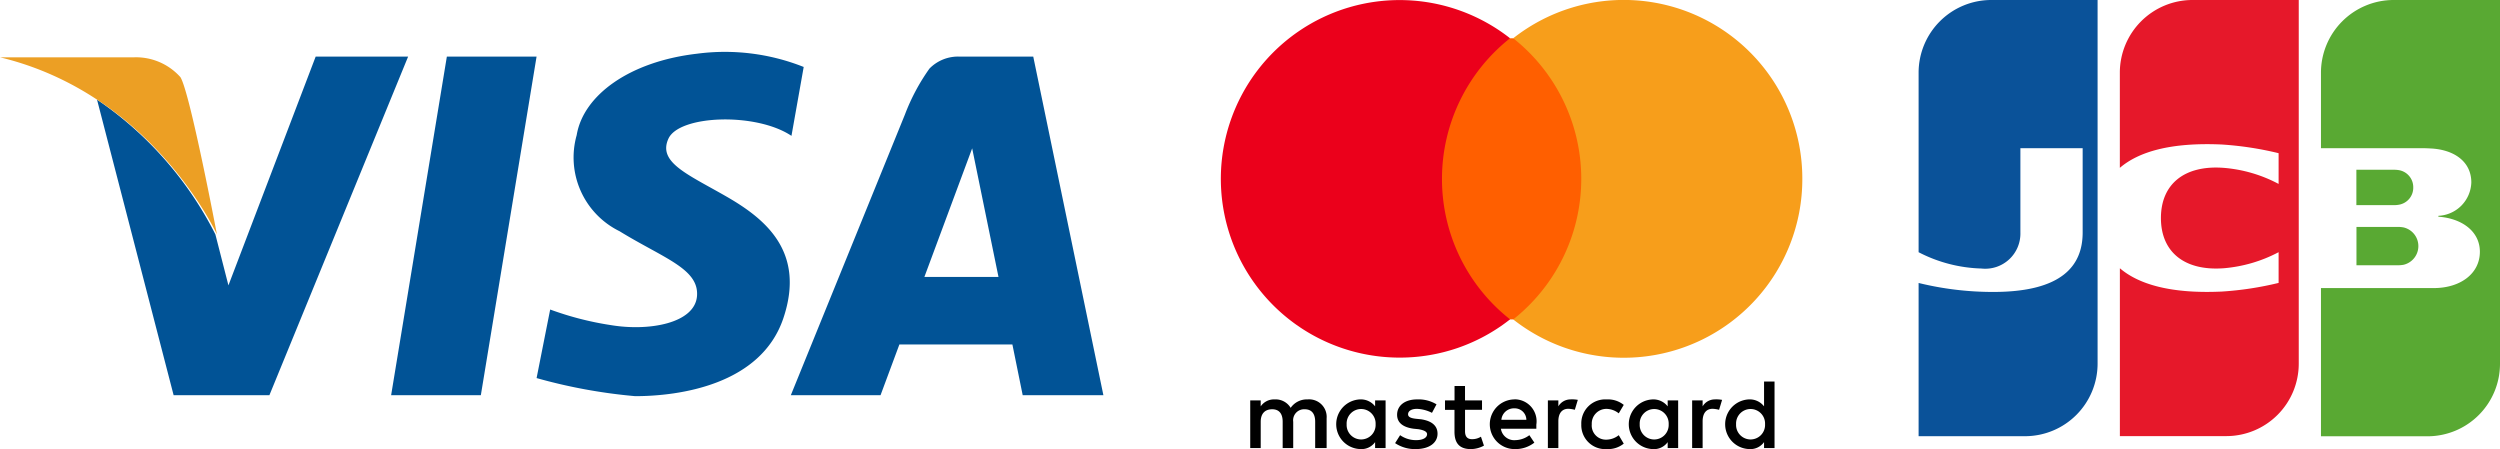 <svg xmlns="http://www.w3.org/2000/svg" width="100%" height="100%" viewBox="0 0 140 25.148">
  <g id="jcb-9ea981d20008c6545aa3afd1b3da9804" transform="translate(107.442)">
    <path id="Path_324" data-name="Path 324" d="M154.188,14.855h2.353a1.8,1.8,0,0,0,.281-.027,1.074,1.074,0,0,0,0-2.093,1.831,1.831,0,0,0-.281-.028h-2.353ZM156.268,0A4.073,4.073,0,0,0,152.2,4.076V8.3h5.761c.133,0,.3.01.4.015,1.3.067,2.259.74,2.259,1.9a1.93,1.93,0,0,1-1.845,1.87v.05c1.313.092,2.324.818,2.324,1.963,0,1.237-1.108,2.034-2.582,2.034H152.2v8.3h5.967a4.062,4.062,0,0,0,4.059-4.068V0Zm1.1,10.5a.967.967,0,0,0-.821-.975,1.816,1.816,0,0,0-.232-.019h-2.132v1.982h2.133a1.485,1.485,0,0,0,.232-.021.963.963,0,0,0,.82-.968Z" transform="translate(-129.668 0)" fill="#59a933" fill-rule="evenodd"/>
    <path id="Path_325" data-name="Path 325" d="M4.067,0A4.071,4.071,0,0,0,0,4.076V14.124a8.112,8.112,0,0,0,3.514.913A1.968,1.968,0,0,0,5.7,13.022V8.3H9.187v4.719c0,1.846-1.135,3.33-5.012,3.33A17.465,17.465,0,0,1,0,15.846v8.581H5.962a4.065,4.065,0,0,0,4.061-4.068V0Z" transform="translate(0 0)" fill="#0a5299" fill-rule="evenodd"/>
    <path id="Path_326" data-name="Path 326" d="M80.182,0A4.071,4.071,0,0,0,76.12,4.076V9.4c1.034-.888,2.807-1.437,5.7-1.308a18.349,18.349,0,0,1,3.191.487V10.3a7.893,7.893,0,0,0-3.073-.9c-2.2-.167-3.517.908-3.517,2.811s1.321,2.975,3.517,2.811a8,8,0,0,0,3.073-.9v1.721a18.276,18.276,0,0,1-3.189.485c-2.888.132-4.668-.422-5.7-1.306v9.4h5.962a4.058,4.058,0,0,0,4.055-4.068V0Z" transform="translate(-64.851 0)" fill="#e6182a" fill-rule="evenodd"/>
  </g>
  <g id="mastercard-8b5b68c12b7a2fc8619c71f49ef9209b" transform="translate(68.372 0)">
    <path id="Path_327" data-name="Path 327" d="M14.171,131.112v-1.669a.982.982,0,0,0-1.063-1.057,1.1,1.1,0,0,0-.951.473.98.98,0,0,0-.895-.473.9.9,0,0,0-.783.39v-.334H9.893v2.67h.587v-1.474c0-.473.252-.7.643-.7s.587.25.587.7v1.474H12.3v-1.474a.617.617,0,0,1,.643-.7c.392,0,.587.25.587.7v1.474h.643Zm8.7-2.67h-.95v-.807h-.587v.807H20.8v.529h.531v1.224c0,.612.252.974.923.974a1.569,1.569,0,0,0,.727-.195l-.168-.5a.925.925,0,0,1-.5.139c-.28,0-.391-.167-.391-.445v-1.2h.951v-.529Zm4.977-.056a.788.788,0,0,0-.7.389v-.334h-.587v2.67h.587v-1.5c0-.445.2-.7.559-.7a1.646,1.646,0,0,1,.363.056l.168-.556a1.858,1.858,0,0,0-.392-.028Zm-7.521.278a1.927,1.927,0,0,0-1.091-.278c-.671,0-1.118.334-1.118.862,0,.445.336.7.923.779l.28.028c.308.056.475.139.475.278,0,.195-.224.334-.615.334a1.549,1.549,0,0,1-.895-.278l-.28.445a1.985,1.985,0,0,0,1.146.334c.783,0,1.23-.362,1.23-.862,0-.473-.363-.723-.923-.807l-.28-.028c-.252-.028-.447-.083-.447-.25,0-.195.2-.306.5-.306a2.024,2.024,0,0,1,.839.223l.252-.473Zm15.6-.278a.789.789,0,0,0-.7.39v-.334h-.587v2.67h.587v-1.5c0-.445.2-.7.559-.7a1.644,1.644,0,0,1,.363.056l.168-.556a1.857,1.857,0,0,0-.391-.028Zm-7.494,1.391a1.34,1.34,0,0,0,1.426,1.391,1.4,1.4,0,0,0,.951-.306l-.28-.473a1.133,1.133,0,0,1-.7.251.792.792,0,0,1-.811-.862.822.822,0,0,1,.811-.862,1.133,1.133,0,0,1,.7.25l.28-.473a1.4,1.4,0,0,0-.951-.306,1.34,1.34,0,0,0-1.426,1.391Zm5.424,0v-1.335h-.587v.334a1.012,1.012,0,0,0-.839-.39,1.392,1.392,0,0,0,0,2.782.942.942,0,0,0,.839-.39v.334h.587Zm-2.153,0a.812.812,0,1,1,1.622,0,.812.812,0,1,1-1.622,0Zm-7.018-1.391a1.391,1.391,0,0,0,.028,2.782,1.716,1.716,0,0,0,1.09-.362l-.28-.417a1.34,1.34,0,0,1-.783.278.754.754,0,0,1-.811-.64h1.985V129.8a1.231,1.231,0,0,0-1.23-1.419Zm0,.5a.652.652,0,0,1,.671.64h-1.4A.707.707,0,0,1,24.684,128.886Zm14.568.89v-2.392h-.587v1.391a1.012,1.012,0,0,0-.839-.39,1.392,1.392,0,0,0,0,2.782.943.943,0,0,0,.839-.39v.334h.587Zm-2.153,0a.812.812,0,1,1,1.622,0,.812.812,0,1,1-1.622,0Zm-19.628,0v-1.335h-.587v.334a1.012,1.012,0,0,0-.839-.39,1.392,1.392,0,0,0,0,2.782.942.942,0,0,0,.839-.39v.334h.587v-1.335Zm-2.181,0a.812.812,0,1,1,1.622,0,.812.812,0,1,1-1.622,0Z" transform="translate(-8.252 -106.019)" fill-rule="evenodd"/>
    <path id="Path_328" data-name="Path 328" d="M70.373,13.2h8.763V28.944H70.373Z" transform="translate(-58.475 -11.056)" fill="#ff5f00" fill-rule="evenodd"/>
    <path id="Path_329" data-name="Path 329" d="M12.522,10.489a10.041,10.041,0,0,1,3.811-7.873A10.011,10.011,0,1,0,10.158,20.5a9.953,9.953,0,0,0,6.176-2.142A10,10,0,0,1,12.522,10.489Z" transform="translate(-0.143 -0.474)" fill="#eb001b" fill-rule="evenodd"/>
    <path id="Path_330" data-name="Path 330" d="M112.672,10.489a10,10,0,0,1-16.19,7.873,10.037,10.037,0,0,0,0-15.745,10,10,0,0,1,16.19,7.873Z" transform="translate(-80.114 -0.474)" fill="#f79e1b" fill-rule="evenodd"/>
  </g>
  <g id="visa-91c71914c6ae23d33f896e60bb1e3859" transform="translate(0 2.921)">
    <path id="Path_331" data-name="Path 331" d="M46.424,14.782l-.761,3.84a30.046,30.046,0,0,0,5.519,1.013c2.449,0,7.042-.624,8.3-4.365s-1.028-5.574-3.2-6.821-3.844-1.91-3.235-3.235,4.91-1.481,6.889-.156L60.621,1.2A11.932,11.932,0,0,0,54.645.458C50.839.9,48.276,2.8,47.908,5.019a4.6,4.6,0,0,0,2.4,5.379c2.474,1.52,4.453,2.1,4.339,3.625s-2.664,1.988-4.8,1.637a17.52,17.52,0,0,1-3.426-.878m20.959-1.825,2.675-7.2,1.474,7.2H67.382Zm5.505,6.625h4.519L73.476.619H69.337a2.238,2.238,0,0,0-1.675.674,11.4,11.4,0,0,0-1.37,2.566L59.9,19.582h5.024l1.056-2.843h6.328ZM40.638.619,37.517,19.582h5.024L45.662.619H40.638Zm-7.346,0L28.406,13.431l-.731-2.856a20.071,20.071,0,0,0-6.628-7.547l4.29,16.554H30.7L38.469.619Z" transform="translate(-15.614 -0.371)" fill="#015396" fill-rule="evenodd"/>
    <path id="Path_332" data-name="Path 332" d="M0,1.486H7.521A3.335,3.335,0,0,1,10.105,2.6c.54.873,2.044,8.807,2.044,8.807S8.562,3.549,0,1.486" transform="translate(0 -1.198)" fill="#ec9f24" fill-rule="evenodd"/>
  </g>
</svg>
